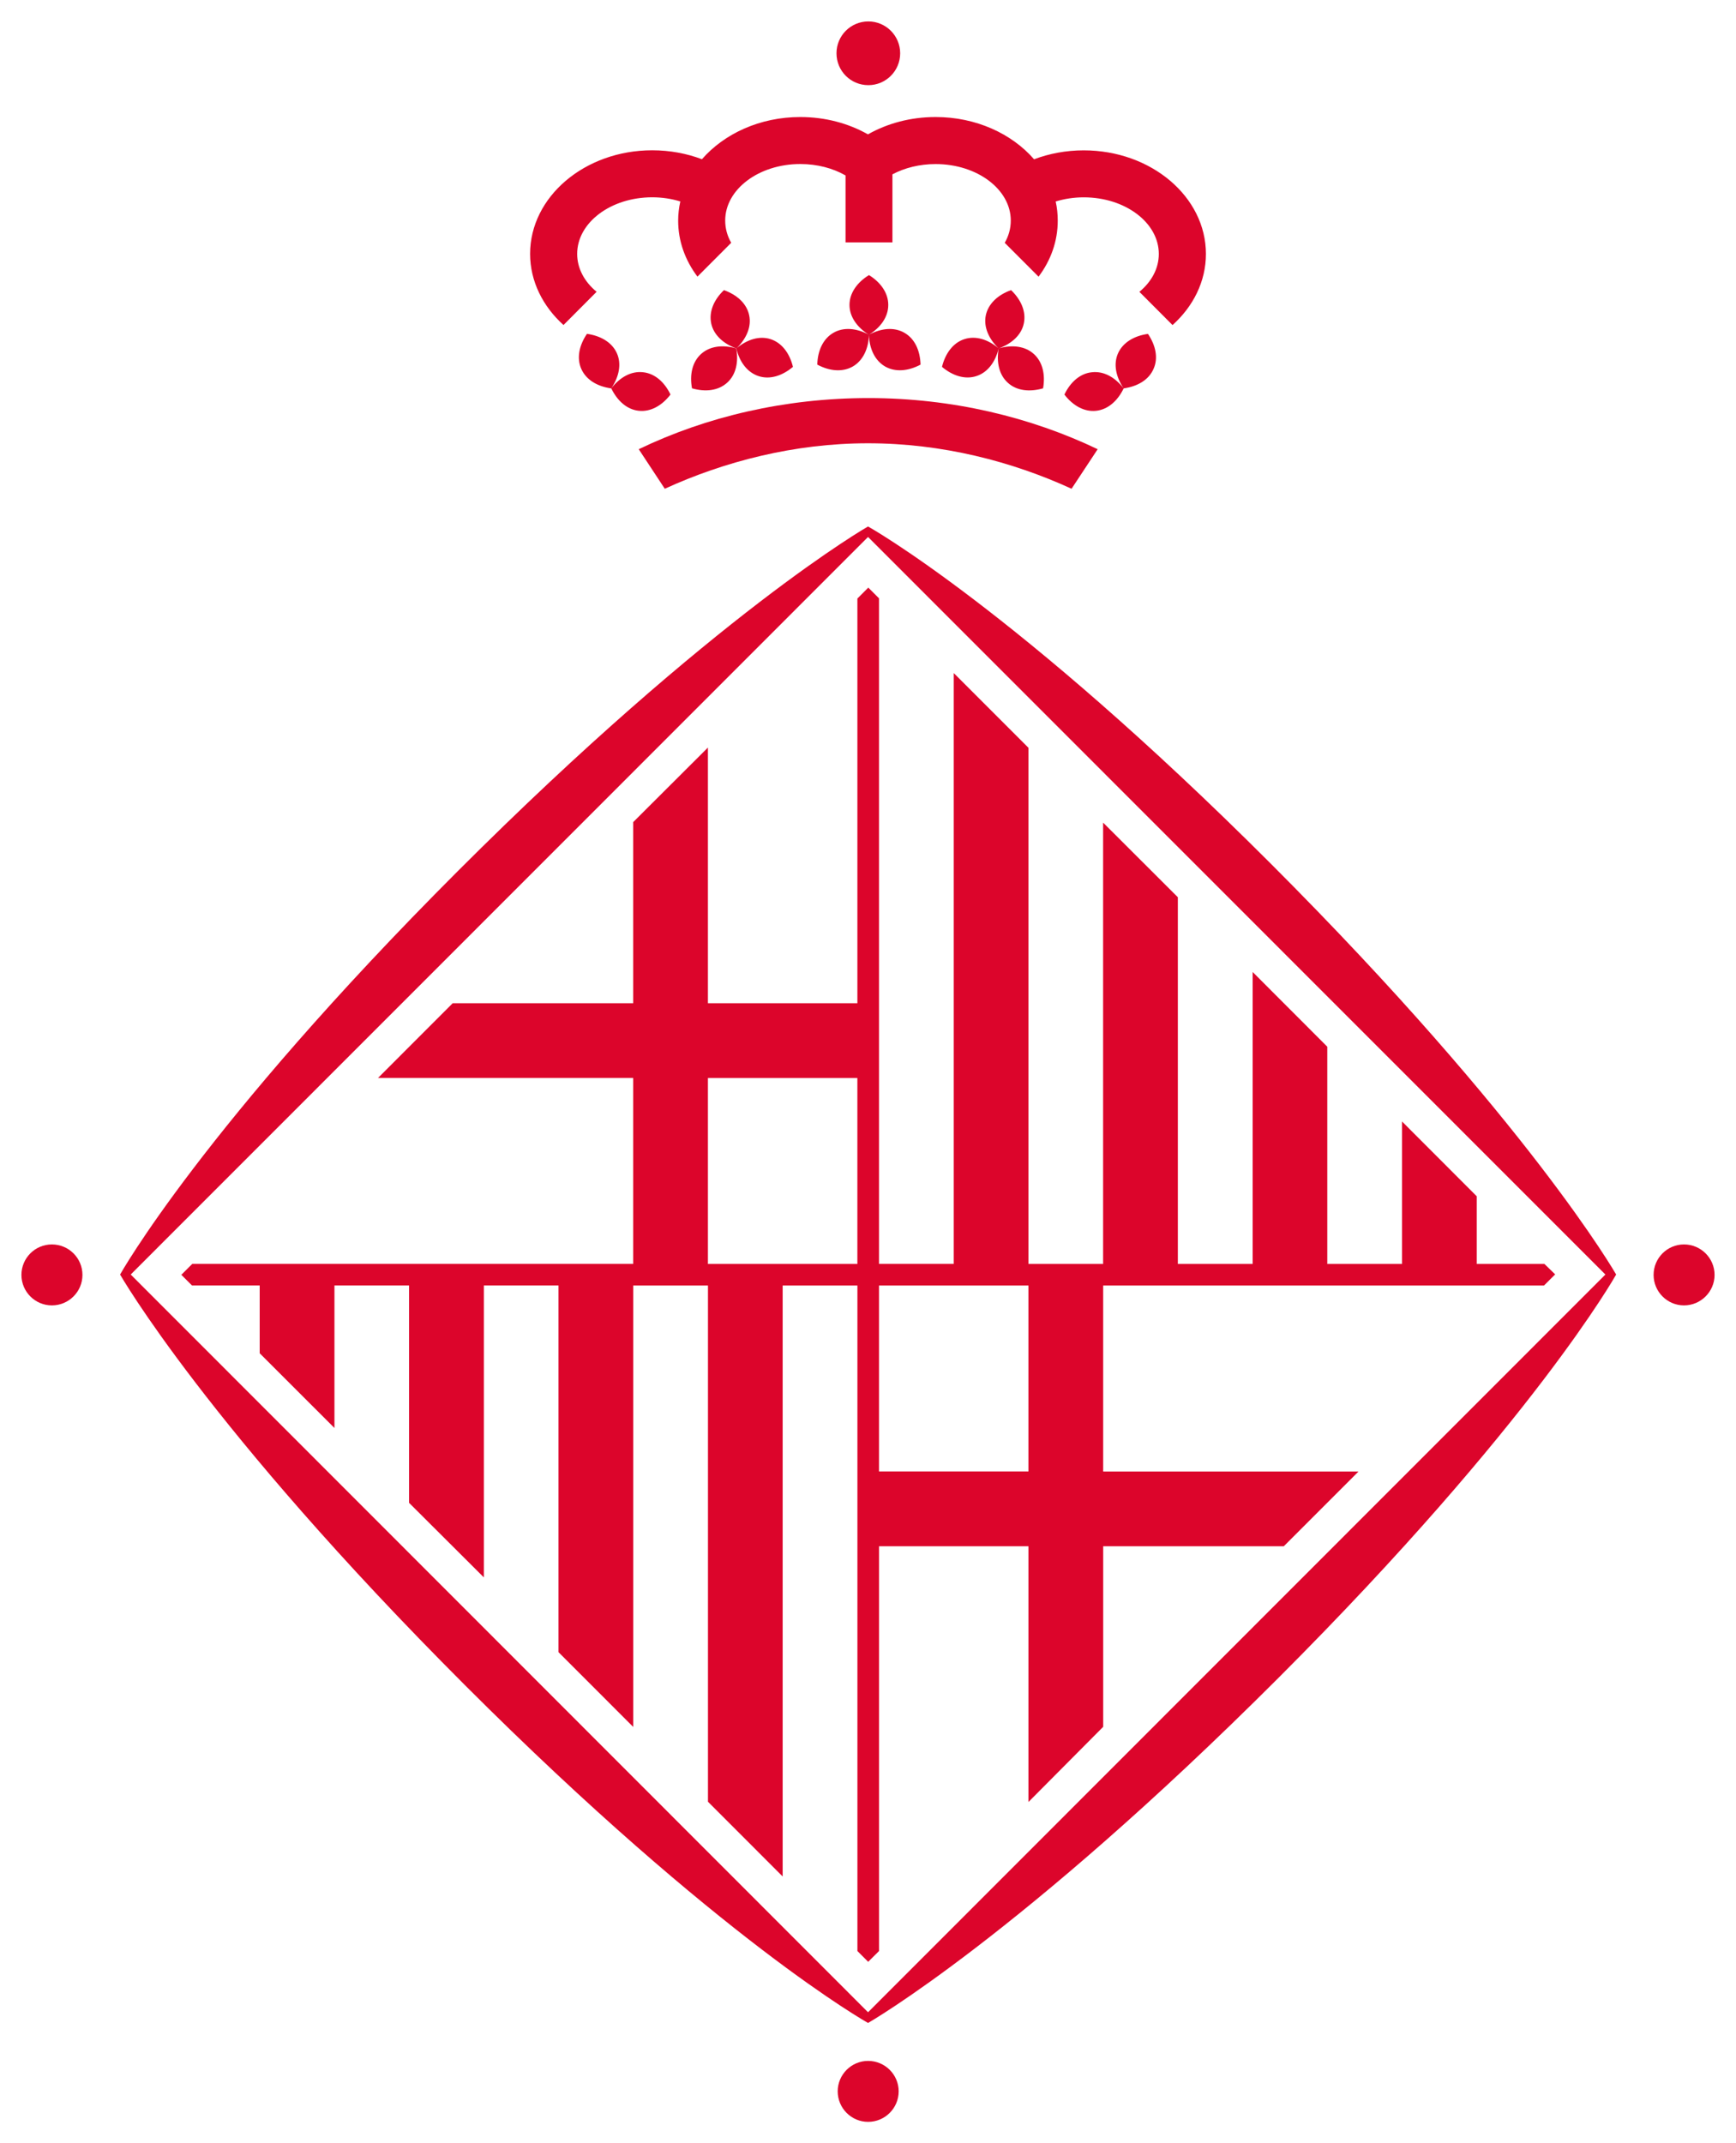 <?xml version="1.0" encoding="utf-8"?>
<!-- Generator: Adobe Illustrator 16.0.0, SVG Export Plug-In . SVG Version: 6.00 Build 0)  -->
<!DOCTYPE svg PUBLIC "-//W3C//DTD SVG 1.1//EN" "http://www.w3.org/Graphics/SVG/1.1/DTD/svg11.dtd">
<svg version="1.1" id="Capa_1" xmlns="http://www.w3.org/2000/svg" xmlns:xlink="http://www.w3.org/1999/xlink" x="0px" y="0px"
	 width="81px" height="100px" viewBox="0 0 81 100" enable-background="new 0 0 81 100" xml:space="preserve">
<g>
	<path fill="#DC052B" d="M38.887,15.527c-0.479,0.276-0.737,0.826-0.753,1.485c0.578,0.309,1.18,0.36,1.66,0.086
		c0.475-0.278,0.731-0.828,0.751-1.48c0.016,0.652,0.275,1.202,0.75,1.48c0.475,0.273,1.08,0.222,1.657-0.086
		c-0.019-0.66-0.271-1.209-0.753-1.485c-0.473-0.273-1.072-0.222-1.652,0.089c0.555-0.346,0.899-0.839,0.899-1.389
		s-0.345-1.048-0.901-1.392c-0.557,0.344-0.908,0.842-0.908,1.392s0.349,1.043,0.902,1.389
		C39.965,15.305,39.357,15.253,38.887,15.527"/>
	<path fill="#DC052B" d="M44.996,15.824c-0.521,0.168-0.887,0.657-1.044,1.293c0.499,0.421,1.081,0.601,1.602,0.431
		c0.526-0.168,0.889-0.653,1.043-1.293c-0.112,0.65,0.021,1.24,0.431,1.607c0.406,0.369,1.007,0.439,1.641,0.257
		c0.112-0.641-0.021-1.235-0.433-1.604c-0.407-0.368-1.008-0.44-1.636-0.26c0.616-0.222,1.061-0.634,1.171-1.167
		c0.114-0.543-0.124-1.1-0.595-1.551c-0.616,0.217-1.061,0.634-1.178,1.169c-0.112,0.536,0.126,1.095,0.592,1.543
		C46.094,15.831,45.517,15.653,44.996,15.824"/>
	<path fill="#DC052B" d="M52.43,18.121c0.651-0.091,1.171-0.4,1.391-0.905c0.229-0.503,0.107-1.097-0.258-1.637
		c-0.647,0.089-1.17,0.402-1.395,0.902c-0.225,0.501-0.105,1.092,0.255,1.633c-0.4-0.515-0.924-0.807-1.472-0.746
		c-0.546,0.051-1.007,0.454-1.287,1.041c0.401,0.524,0.931,0.816,1.477,0.758C51.688,19.11,52.145,18.71,52.43,18.121"/>
	<path fill="#DC052B" d="M32.713,16.514c-0.409,0.369-0.544,0.961-0.425,1.604c0.629,0.182,1.225,0.11,1.637-0.26
		c0.412-0.365,0.542-0.959,0.428-1.602C33.723,16.074,33.123,16.145,32.713,16.514"/>
	<path fill="#DC052B" d="M35.394,17.548c0.522,0.173,1.102-0.009,1.604-0.431c-0.154-0.638-0.521-1.123-1.042-1.293
		c-0.512-0.166-1.084,0.007-1.58,0.417c0.46-0.456,0.692-1.001,0.58-1.53c-0.112-0.54-0.559-0.954-1.178-1.174
		c-0.472,0.449-0.708,1.01-0.594,1.553c0.112,0.531,0.559,0.945,1.171,1.165C34.506,16.895,34.873,17.377,35.394,17.548"/>
	<path fill="#DC052B" d="M28.783,16.481c-0.224-0.5-0.743-0.813-1.396-0.905c-0.367,0.54-0.489,1.137-0.262,1.642
		c0.225,0.503,0.743,0.814,1.396,0.903c0.287,0.587,0.738,0.99,1.285,1.045c0.547,0.059,1.078-0.236,1.478-0.758
		c-0.281-0.589-0.739-0.987-1.286-1.041c-0.549-0.061-1.073,0.234-1.477,0.753C28.886,17.576,29.008,16.982,28.783,16.481"/>
	<path fill="#DC052B" d="M40.517,3.973c0.818,0,1.484-0.664,1.484-1.487C42.001,1.667,41.335,1,40.517,1
		c-0.825,0-1.487,0.667-1.487,1.485C39.03,3.309,39.691,3.973,40.517,3.973"/>
	<path fill="#DC052B" d="M40.498,20.682c3.466,0,6.723,0.849,9.5,2.122l1.218-1.845c-3.116-1.492-6.781-2.386-10.69-2.386
		c-3.901,0-7.571,0.868-10.723,2.386l1.215,1.845C33.798,21.531,37.071,20.682,40.498,20.682"/>
	<path fill="#DC052B" d="M26.292,15.165l1.545-1.551c-0.568-0.468-0.907-1.09-0.907-1.768c0-1.458,1.566-2.641,3.502-2.641
		c0.467,0,0.907,0.07,1.311,0.194c-0.065,0.29-0.101,0.592-0.101,0.896c0,0.961,0.33,1.854,0.9,2.612l1.576-1.579
		c-0.183-0.318-0.281-0.667-0.281-1.039c0-1.455,1.568-2.636,3.502-2.636c0.795,0,1.527,0.196,2.113,0.533v3.123h2.188V8.134
		c0.573-0.304,1.268-0.479,2.015-0.479c1.938,0,3.507,1.181,3.507,2.636c0,0.372-0.1,0.721-0.282,1.039l1.578,1.579
		c0.571-0.758,0.895-1.651,0.895-2.612c0-0.304-0.03-0.606-0.096-0.896c0.404-0.124,0.844-0.194,1.31-0.194
		c1.936,0,3.502,1.183,3.502,2.641c0,0.678-0.339,1.3-0.907,1.768l1.547,1.551c0.966-0.868,1.558-2.035,1.558-3.319
		c0-2.667-2.553-4.833-5.704-4.833c-0.825,0-1.605,0.15-2.314,0.417C47.209,6.237,45.54,5.46,43.655,5.46
		c-1.171,0-2.253,0.297-3.158,0.809c-0.902-0.512-1.989-0.809-3.156-0.809c-1.88,0-3.549,0.776-4.589,1.969
		c-0.708-0.267-1.491-0.417-2.321-0.417c-3.142,0-5.697,2.166-5.697,4.833C24.735,13.129,25.331,14.297,26.292,15.165"/>
	<path fill="#DC052B" d="M41.013,59.978h6.973v8.675h-6.973V59.978z M40.004,58.972h-6.973v-8.675h6.973V58.972z M40.004,46.808
		h-6.973V34.879l-3.488,3.48v8.448h-8.42l-3.486,3.489h11.906v8.675H8.97l-0.51,0.508l0.499,0.498h3.158v3.162l3.488,3.487v-6.649
		h3.481v10.14l3.49,3.48v-13.62h3.483v17.109l3.486,3.487V59.978h3.488v24.086l3.485,3.487V59.978h3.488v31.052l0.502,0.503
		l0.506-0.503V72.145h6.973v11.931l3.487-3.508v-8.423h8.426l3.485-3.487H51.473v-8.68h20.569l0.521-0.519l-0.503-0.487h-3.157
		v-3.157l-3.485-3.489v6.646H61.93V48.837l-3.483-3.487v13.622h-3.49V41.863l-3.487-3.482v20.591h-3.483V34.891L44.5,31.403v27.568
		h-3.487V27.916l-0.499-0.5l-0.509,0.51V46.808z"/>
	<path fill="#DC052B" d="M40.505,96.156c-0.783,0-1.419,0.641-1.419,1.419c0,0.786,0.636,1.425,1.419,1.425
		c0.788,0,1.426-0.639,1.426-1.425C41.931,96.797,41.293,96.156,40.505,96.156"/>
	<path fill="#DC052B" d="M2.421,58.062C1.636,58.062,1,58.698,1,59.484c0,0.783,0.636,1.422,1.421,1.422
		c0.788,0,1.426-0.639,1.426-1.422C3.847,58.698,3.209,58.062,2.421,58.062"/>
	<path fill="#DC052B" d="M78.574,58.062c-0.783,0-1.419,0.636-1.419,1.422c0,0.783,0.636,1.422,1.419,1.422
		c0.785,0,1.426-0.639,1.426-1.422C80,58.698,79.359,58.062,78.574,58.062"/>
	<path fill="#DC052B" d="M40.502,93.887L6.099,59.466l34.403-34.413l34.404,34.413L40.502,93.887z M40.502,24.564
		c0,0-7.108,4.044-19.155,16.094C9.456,52.559,5.603,59.466,5.603,59.466S9.659,66.583,21.7,78.631
		c11.896,11.897,18.802,15.755,18.802,15.755s7.113-4.063,19.158-16.11c11.891-11.9,15.748-18.81,15.748-18.81
		s-4.062-7.11-16.106-19.161C47.407,28.41,40.502,24.564,40.502,24.564"/>
</g>
</svg>
